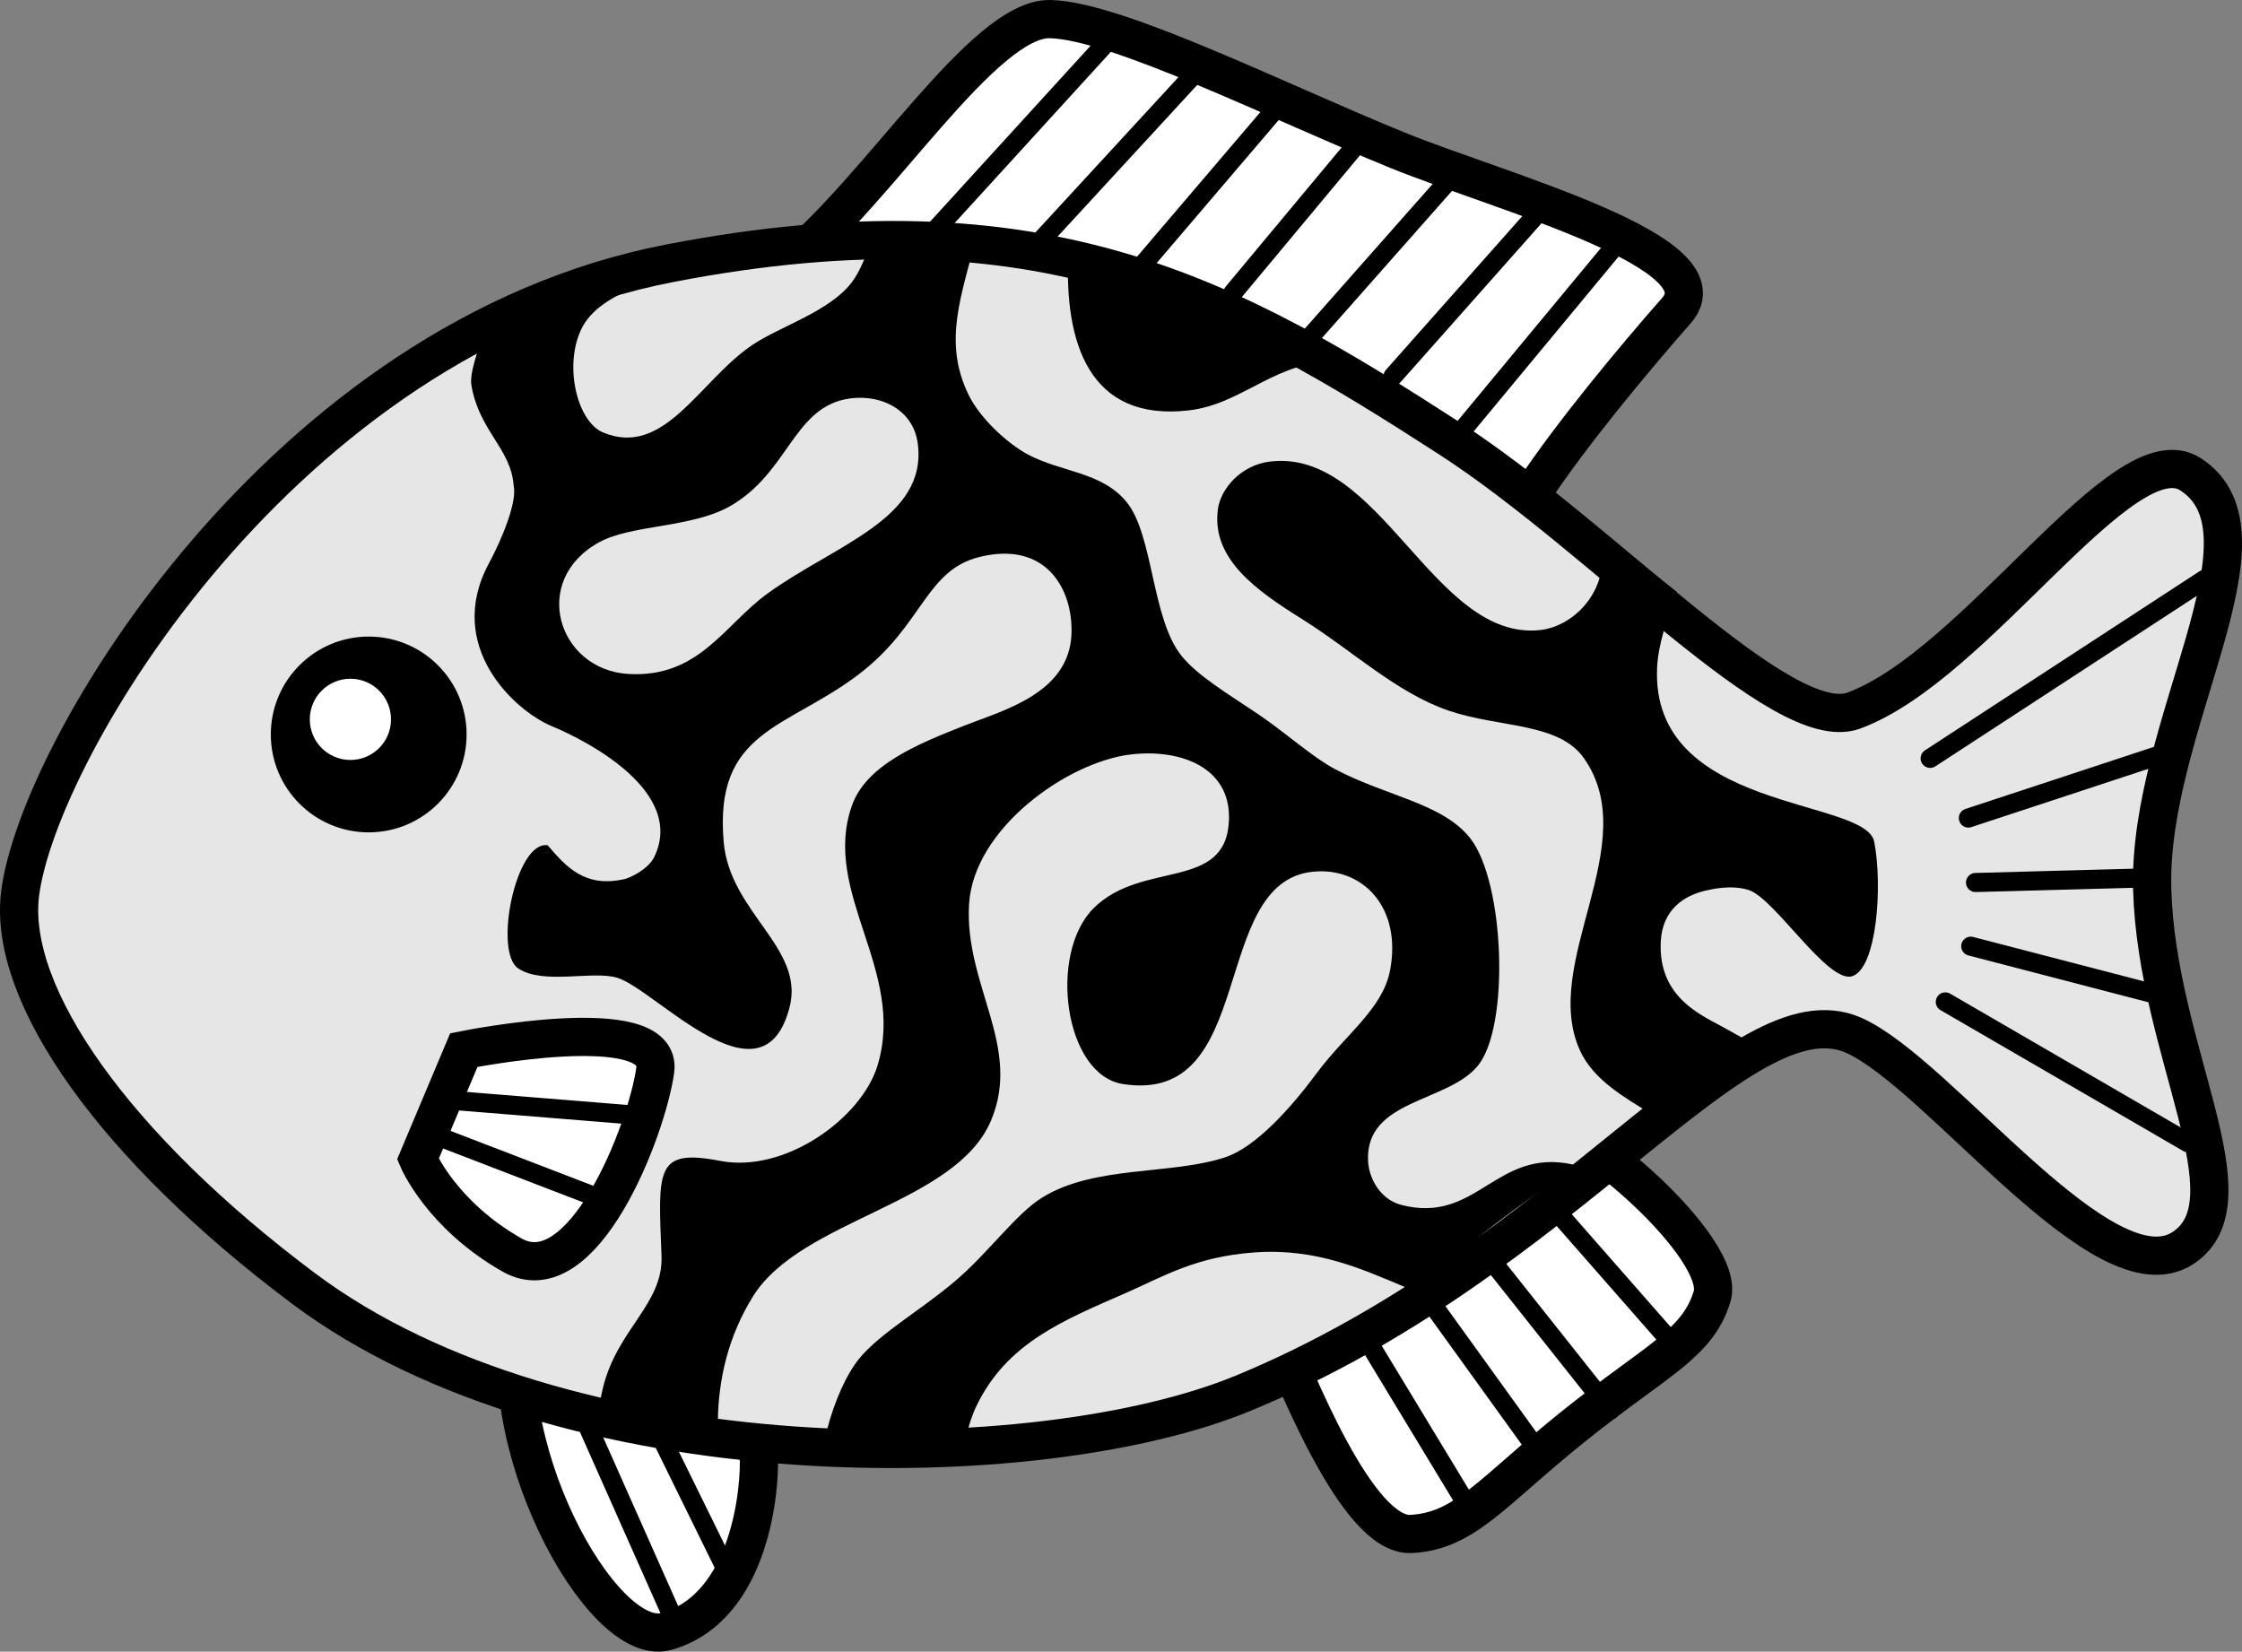 <?xml version="1.0" encoding="utf-8"?>
<!-- Generator: Adobe Illustrator 15.1.0, SVG Export Plug-In . SVG Version: 6.00 Build 0)  -->
<!DOCTYPE svg PUBLIC "-//W3C//DTD SVG 1.1//EN" "http://www.w3.org/Graphics/SVG/1.1/DTD/svg11.dtd">
<svg version="1.1" id="レイヤー_1" xmlns="http://www.w3.org/2000/svg" xmlns:xlink="http://www.w3.org/1999/xlink" x="0px"
	 y="0px" width="117.377px" height="86.465px" viewBox="0 0 117.377 86.465" enable-background="new 0 0 117.377 86.465"
	 xml:space="preserve">
<rect x="0" y="0" width="117.377" height="86.465" fill="#808080" stroke="none"/>
<g>
	<g>
		<g>
			<path fill="#FFFFFF" stroke="#000000" stroke-width="2" stroke-miterlimit="10" d="M41.24,13.793
				C45.953,10.047,51.486,0.92,54.983,1c3.501,0.082,12.03,4.369,18.198,6.871c5.449,2.211,17.277,5.334,14.58,8.396
				c-2.188,2.484-5.527,6.5-7.473,9.455c-2.996,4.557-9.32-2.021-16.752-4.945C56.102,17.854,38.182,16.223,41.24,13.793z"/>
			
				<line fill="#FFFFFF" stroke="#000000" stroke-linecap="round" stroke-miterlimit="10" x1="58.178" y1="1.95" x2="49.053" y2="11.95"/>
			
				<line fill="#FFFFFF" stroke="#000000" stroke-linecap="round" stroke-miterlimit="10" x1="62.803" y1="3.575" x2="54.053" y2="13.075"/>
			
				<line fill="#FFFFFF" stroke="#000000" stroke-linecap="round" stroke-miterlimit="10" x1="66.678" y1="5.825" x2="59.428" y2="14.325"/>
			
				<line fill="#FFFFFF" stroke="#000000" stroke-linecap="round" stroke-miterlimit="10" x1="71.428" y1="7.075" x2="64.553" y2="15.325"/>
			
				<line fill="#FFFFFF" stroke="#000000" stroke-linecap="round" stroke-miterlimit="10" x1="76.053" y1="9.2" x2="68.428" y2="17.825"/>
			
				<line fill="#FFFFFF" stroke="#000000" stroke-linecap="round" stroke-miterlimit="10" x1="80.801" y1="10.825" x2="72.928" y2="19.7"/>
			
				<line fill="#FFFFFF" stroke="#000000" stroke-linecap="round" stroke-miterlimit="10" x1="84.801" y1="12.575" x2="76.512" y2="22.575"/>
		</g>
		<g>
			<path fill="#FFFFFF" stroke="#000000" stroke-width="2" stroke-miterlimit="10" d="M66.678,69.492
				c1.107,2.515,4.35,10.962,7.199,10.812s4.26-2.242,8.57-5.688c4.313-3.445,6.432-4.253,7.188-6.75
				c0.756-2.498-6.984-9.186-8.791-8.875C79.037,59.301,66.678,69.492,66.678,69.492z"/>
			
				<line fill="#FFFFFF" stroke="#000000" stroke-linecap="round" stroke-miterlimit="10" x1="71.678" y1="70.324" x2="77.053" y2="79.199"/>
			
				<line fill="#FFFFFF" stroke="#000000" stroke-linecap="round" stroke-miterlimit="10" x1="74.928" y1="68.199" x2="80.426" y2="75.824"/>
			
				<line fill="#FFFFFF" stroke="#000000" stroke-linecap="round" stroke-miterlimit="10" x1="78.053" y1="65.949" x2="84.301" y2="73.824"/>
			
				<line fill="#FFFFFF" stroke="#000000" stroke-linecap="round" stroke-miterlimit="10" x1="81.301" y1="63.199" x2="87.551" y2="70.324"/>
		</g>
		<g>
			<path fill="#FFFFFF" stroke="#000000" stroke-width="2" stroke-miterlimit="10" d="M27.393,68.24
				c-1.924,7.001,4.082,18.125,7.494,17.167c4.459-1.25,4.922-7.627,4.838-9.168c-0.082-1.535-3.74-5.527-3.74-5.527L27.393,68.24z"
				/>
			
				<line fill="#FFFFFF" stroke="#000000" stroke-linecap="round" stroke-miterlimit="10" x1="29.678" y1="72.199" x2="35.178" y2="84.574"/>
			
				<line fill="#FFFFFF" stroke="#000000" stroke-linecap="round" stroke-miterlimit="10" x1="33.178" y1="72.324" x2="38.178" y2="82.492"/>
		</g>
		<g>
			<path fill="#E6E6E6" stroke="#000000" stroke-width="2" stroke-miterlimit="10" d="M1.053,46.784c0.941-7.531,13.75-29.084,34-33
				c19.626-3.795,29.496,1.846,40.834,9.166c8.021,5.182,17.418,15.629,21.164,14.25c6.434-2.367,14.125-14.625,17.625-12.375
				c4.855,3.121-2.252,13.176-2,21.75c0.25,8.5,5.375,16.25,1.625,18.75c-4.129,2.754-12.75-9.125-17.25-11.125
				c-5.951-2.645-15,11.75-31.998,18.749c-10.678,4.396-35.541,4.709-49.166-5.5C6.064,60.092,0.387,52.118,1.053,46.784z"/>
			
				<line fill="#FFFFFF" stroke="#000000" stroke-linecap="round" stroke-miterlimit="10" x1="101.051" y1="39.7" x2="115.426" y2="30.325"/>
			
				<line fill="#FFFFFF" stroke="#000000" stroke-linecap="round" stroke-miterlimit="10" x1="103.051" y1="42.825" x2="113.676" y2="39.325"/>
			
				<line fill="#FFFFFF" stroke="#000000" stroke-linecap="round" stroke-miterlimit="10" x1="103.176" y1="49.534" x2="113.426" y2="52.2"/>
			
				<line fill="#FFFFFF" stroke="#000000" stroke-linecap="round" stroke-miterlimit="10" x1="101.844" y1="52.45" x2="114.551" y2="59.824"/>
			
				<line fill="#FFFFFF" stroke="#000000" stroke-linecap="round" stroke-miterlimit="10" x1="103.426" y1="46.2" x2="112.676" y2="45.95"/>
		</g>
		<g>
			<path fill="#FFFFFF" stroke="#000000" stroke-width="2" stroke-miterlimit="10" d="M24.283,54.973c0,0,10.465-2.115,10.02,1.059
				c-0.447,3.175-3.797,11.773-7.5,9.667c-3.703-2.104-4.924-5.018-4.924-5.018L24.283,54.973z"/>
			
				<line fill="#FFFFFF" stroke="#000000" stroke-linecap="round" stroke-miterlimit="10" x1="24.094" y1="57.637" x2="33.344" y2="58.387"/>
			
				<line fill="#FFFFFF" stroke="#000000" stroke-linecap="round" stroke-miterlimit="10" x1="23.053" y1="59.533" x2="31.178" y2="62.658"/>
		</g>
		<g>
			<circle cx="19.303" cy="38.45" r="5.125"/>
			<circle fill="#FFFFFF" cx="18.345" cy="37.659" r="2.126"/>
		</g>
	</g>
	<g>
		<path d="M62.229,21.485c2.891-0.328,4.625-2.709,7.939-2.557c-2.51-1.463-4.898-2.73-6.713-3.457
			c-0.646-0.057-1.223-0.246-1.67-0.611c-1.855-0.645-3.795-1.219-5.85-1.674C55.694,17.985,57.035,22.077,62.229,21.485z"/>
		<path d="M80.625,32.985c-5.58,0.59-8.371-9.578-14.18-8.816c-1.471,0.193-2.537,1.402-2.684,2.492
			c-0.348,2.6,2.023,4.258,4.408,5.748c2.574,1.609,4.953,3.867,7.666,4.791c2.68,0.914,5.762,0.607,7.09,2.492
			c3.172,4.508-2.328,10.727-0.193,15.332c0.693,1.492,2.275,2.414,3.75,3.304c1.883-1.275,3.598-2.439,4.752-3.294
			c0.186-0.139,0.371-0.262,0.557-0.379c-0.512-0.295-0.998-0.553-1.393-0.781c-1.168-0.672-3.611-1.553-3.449-4.6
			c0.09-1.662,1.225-2.432,2.492-2.682c0.104-0.021,1.197-0.293,2.107,0c1.375,0.439,4.164,4.951,5.438,4.508
			c1.273-0.441,1.584-4.705,1.137-7.031c-0.447-2.328-11.766-1.537-11.365-9.168c0.061-1.141,0.504-2.494,1.027-3.914
			c-1.369-1.082-2.738-2.172-4.031-3.158C84.52,30.821,82.416,32.795,80.625,32.985z"/>
		<path d="M45.717,12.184c-0.311,1.1-0.682,2.014-1.121,2.592c-1.154,1.525-3.729,2.299-5.174,3.26
			c-2.779,1.848-4.625,5.963-7.857,4.6c-1.336-0.563-2.047-3.439-1.15-5.367c0.986-2.121,4.422-2.602,6.664-3.781
			c-4.998,1.057-10.027,2.494-11.801,3.365c0.109,0.824-0.74,2.465-0.6,3.307c0.402,2.398,2.074,3.322,2.213,5.256
			c0.197,0.855-0.615,2.814-1.295,4.076c-2.334,4.334,1.348,7.721,3.299,8.527s7,3.473,5.354,6.85
			c-0.318,0.65-1.281,1.09-1.535,1.148c-2.088,0.482-3.07-0.635-4.043-1.766c-1.658-0.26-2.846,5.564-1.543,6.445
			c1.301,0.879,3.939,0.094,5.203,0.496c2.033,0.645,7.611,6.969,9.008,1.533c0.797-3.098-3.119-4.945-3.449-8.625
			c-0.529-5.908,3.316-5.926,7.092-8.816c3.365-2.576,3.465-5.439,6.324-6.133c3.47-0.842,4.871,1.697,4.791,4.025
			c-0.107,3.115-3.594,4.018-5.559,4.791c-2.441,0.961-5.184,2.059-5.941,4.217c-1.6,4.563,2.859,8.631,1.342,13.605
			c-0.836,2.744-4.834,5.644-8.24,4.984c-3.422-0.662-3.238,0.471-3.066,4.982c0.096,2.516-2.32,3.824-3.066,6.9
			c-0.092,0.379-0.162,0.748-0.213,1.113c0.412,0.066,0.758,0.113,1.01,0.139c0.789,0.078,2.744,0.307,5.217,0.553
			c0.023-2.264,0.549-4.515,1.844-6.597c2.518-4.043,10.604-4.814,12.457-9.197c1.637-3.873-1.385-7.076-1.15-11.308
			c0.223-3.975,5.13-7.449,8.434-7.857c2.6-0.32,5.293,0.65,5.174,3.449c-0.158,3.73-4.543,2.055-7.09,4.6
			c-2.38,2.381-1.532,8.715,1.533,9.199c7.088,1.123,4.494-10.584,9.965-11.115c2.604-0.252,4.658,1.879,4.025,5.174
			c-0.387,2.016-2.346,3.359-3.834,5.367c-1.338,1.809-3.178,3.871-4.791,4.408c-2.814,0.938-6.844,0.41-9.583,2.109
			c-1.401,0.869-2.827,2.912-4.599,4.406c-1.82,1.535-3.891,2.693-4.982,4.025c-0.664,0.806-1.316,2.253-1.711,3.824
			c2.514,0.176,5.086,0.291,7.299,0.262c0.15-0.586,0.32-1.133,0.543-1.596c1.598-3.318,4.538-4.484,7.859-5.939
			c1.961-0.861,3.621-1.887,6.707-2.109c3.266-0.234,5.662,0.891,7.973,1.854c1.227-0.691,2.215-1.336,2.836-1.885
			c1.383-1.225,3.648-2.855,6.055-4.518c-0.064-0.018-0.127-0.037-0.191-0.051c-4.053-0.895-5.027,3.156-9.006,2.109
			c-1.041-0.275-1.678-1.322-1.725-2.301c-0.154-3.226,4.164-3.044,5.75-4.984c1.672-2.043,1.404-9.563-0.383-11.881
			c-1.434-1.857-4.377-2.207-7.092-3.641c-1.186-0.627-2.578-1.898-4.025-2.877c-1.617-1.092-3.17-2.002-4.023-3.066
			c-1.563-1.941-1.465-6.336-2.875-8.049c-1.309-1.588-3.399-1.541-5.176-2.49c-1.057-0.566-2.471-1.875-3.066-3.066
			c-1.43-2.873-0.334-5.344,0.371-8.326c-1.436-0.15-2.928-0.234-4.488-0.234C46.332,12.159,46.029,12.168,45.717,12.184z
			 M48.047,23.209c0.527,3.939-4.311,5.295-7.857,7.857c-2.262,1.633-3.592,4.43-7.283,4.217c-3.699-0.213-5.174-4.904-1.533-6.898
			c1.713-0.939,4.871-0.734,6.898-1.916c2.947-1.719,3.262-4.98,5.941-5.559C45.902,20.545,47.795,21.329,48.047,23.209z"/>
	</g>
</g>
</svg>
